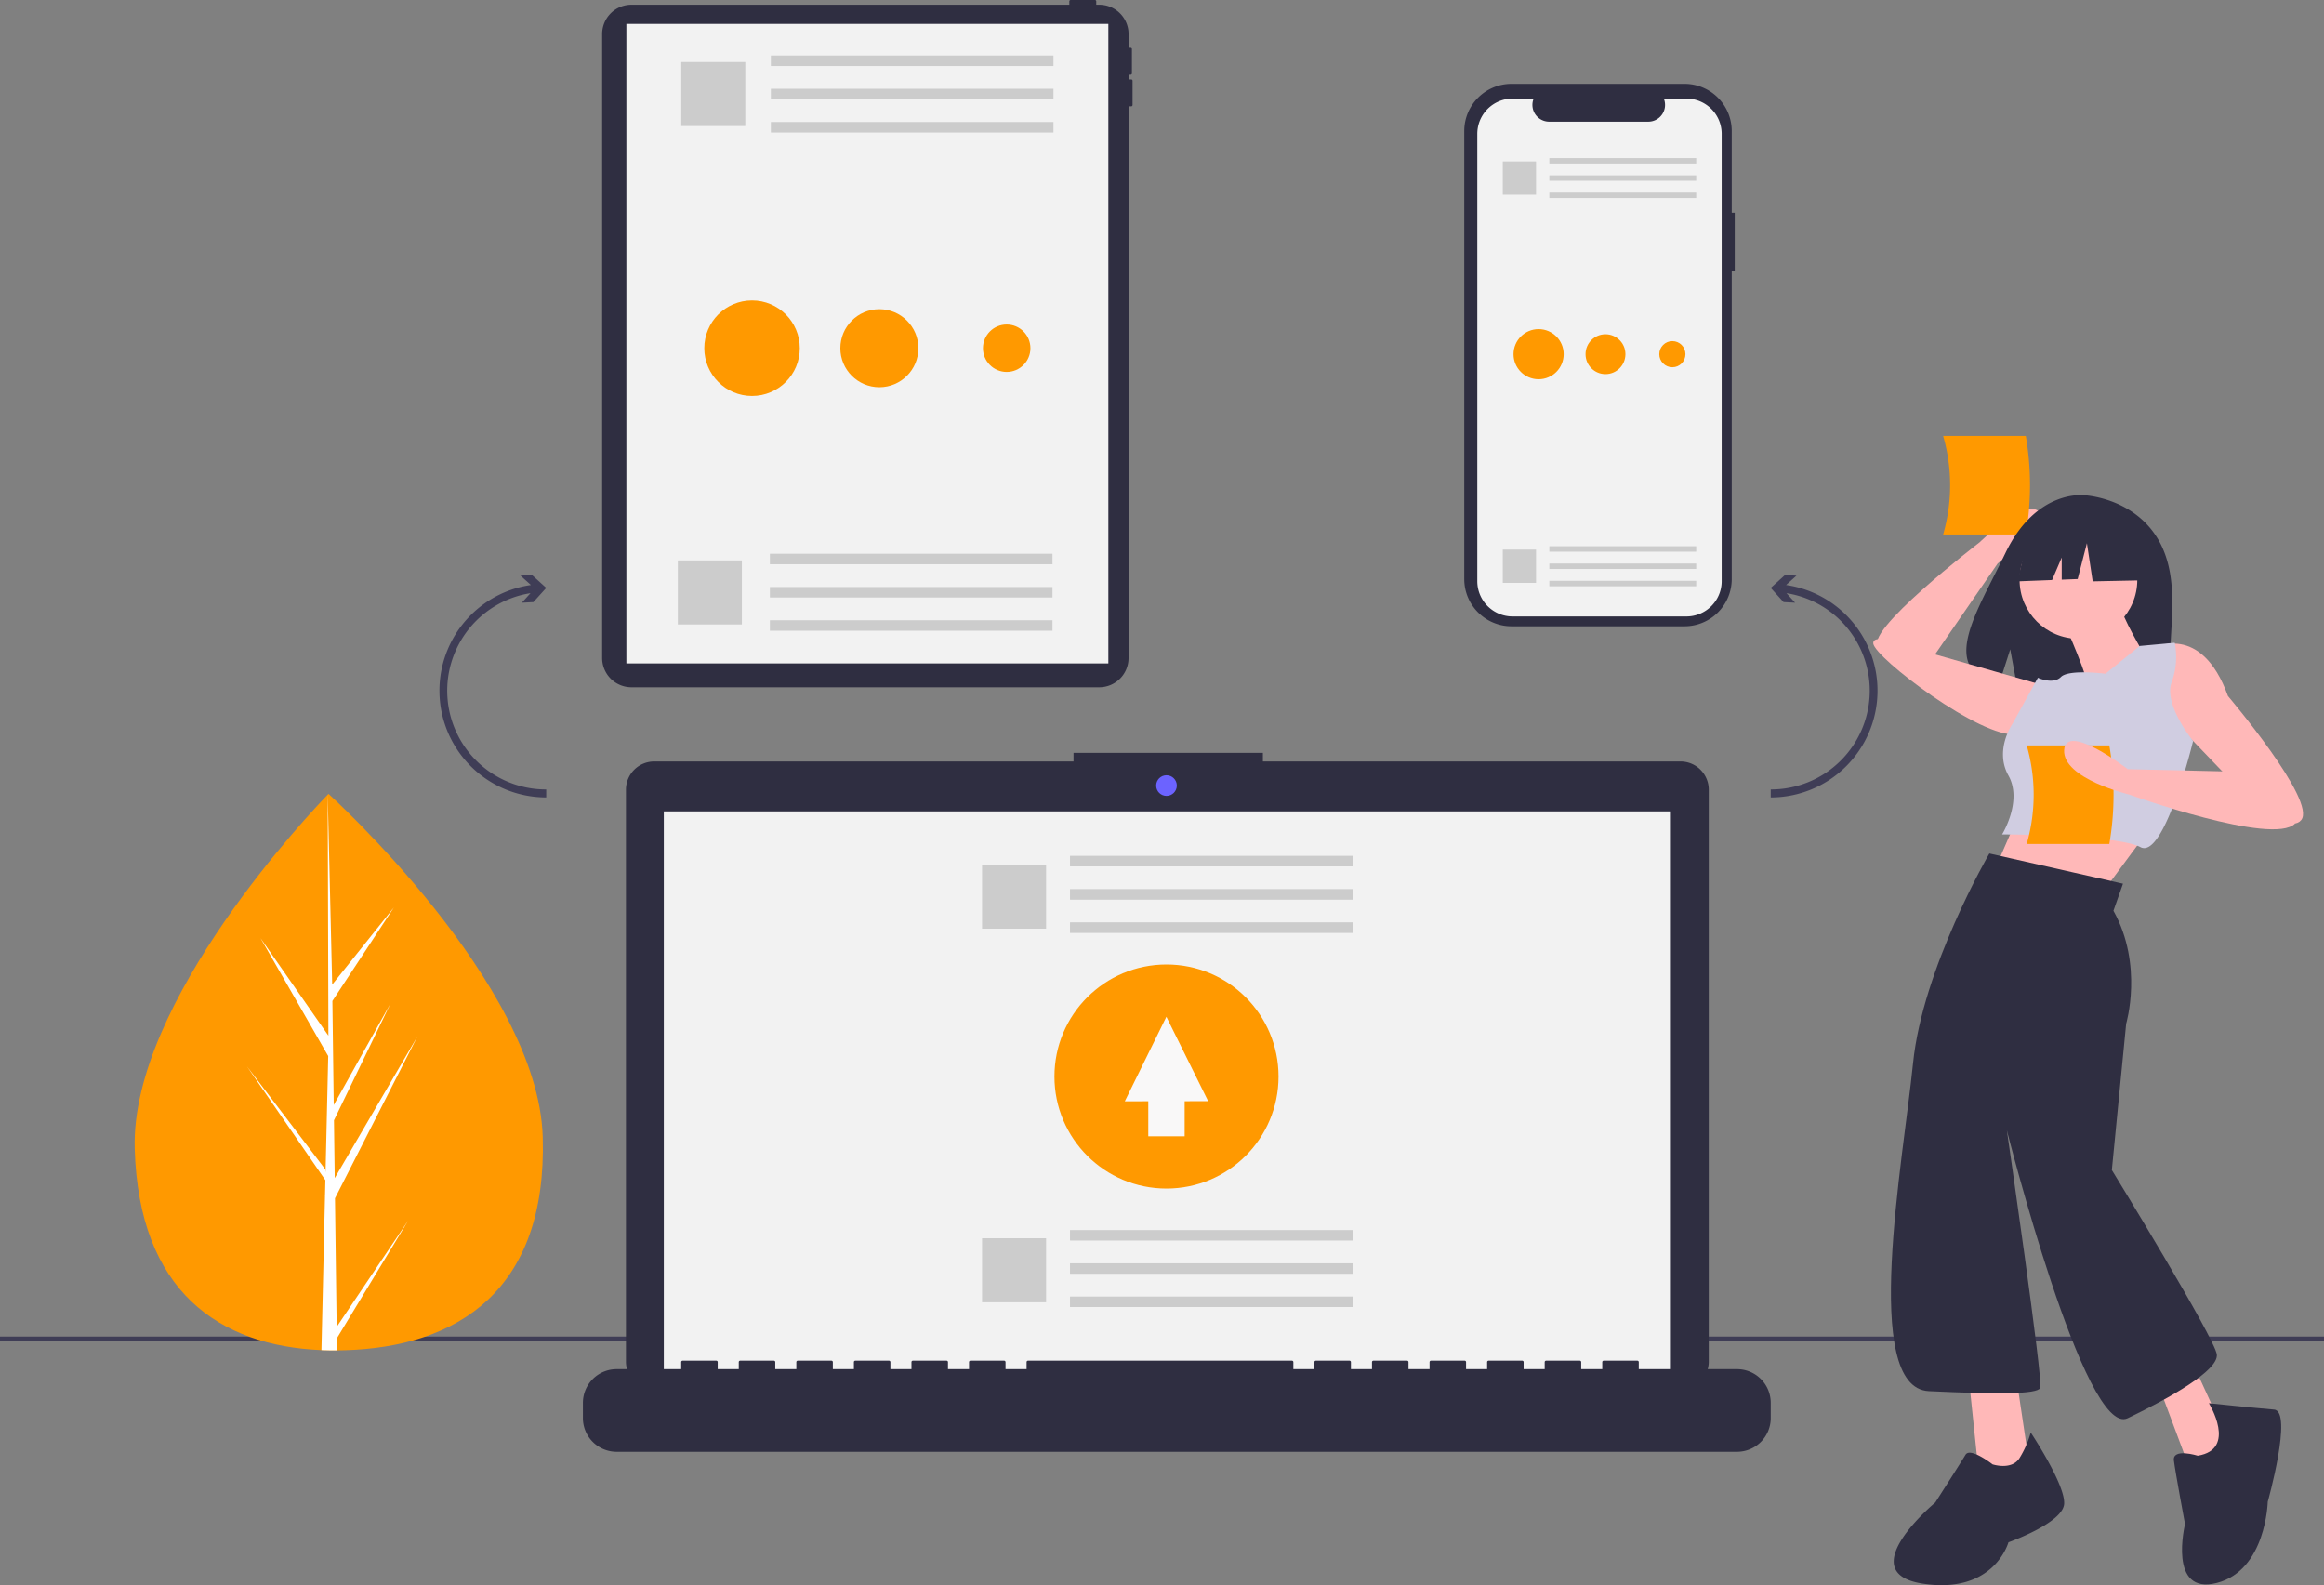 <svg id="undraw_file_sync_ot38" xmlns="http://www.w3.org/2000/svg" width="435.433" height="297" viewBox="0 0 435.433 297">
  <rect x="0" y="0" width="435.433" height="297" fill="#808080" stroke="none"/>
  <defs>
    <style>
      .cls-1 {
        fill: #2f2e41;
      }

      .cls-2 {
        fill: #f2f2f2;
      }

      .cls-3 {
        fill: #3f3d56;
      }

      .cls-4 {
        fill: #f90;
      }

      .cls-5 {
        fill: #fff;
      }

      .cls-6 {
        fill: #ccc;
      }

      .cls-7 {
        fill: #6c63ff;
      }

      .cls-8 {
        fill: #e6e6e6;
      }

      .cls-9 {
        fill: #ffb8b8;
      }

      .cls-10 {
        fill: #d0cde1;
      }

      .cls-11 {
        fill: #f9f8f8;
      }
    </style>
  </defs>
  <path id="Path_1" data-name="Path 1" class="cls-1" d="M419.316,68.757h-.5v-.883h.378a.252.252,0,0,0,.252-.252v-4.54a.252.252,0,0,0-.252-.252h-.378V60.251a5.493,5.493,0,0,0-5.493-5.493h-.561v-.631a.252.252,0,0,0-.252-.252h-4.54a.252.252,0,0,0-.252.252v.631H325.677a5.493,5.493,0,0,0-5.493,5.493v116.9a5.493,5.493,0,0,0,5.493,5.493h87.642a5.493,5.493,0,0,0,5.493-5.493V73.8h.5a.252.252,0,0,0,.252-.252V69.01a.252.252,0,0,0-.252-.252Z" transform="translate(-207.365 -53.875)"/>
  <rect id="Rectangle_6" data-name="Rectangle 6" class="cls-2" width="90.305" height="119.82" transform="translate(117.359 4.476)"/>
  <rect id="Rectangle_7" data-name="Rectangle 7" class="cls-3" width="435.433" height="0.75" transform="translate(0 250.421)"/>
  <path id="Path_2" data-name="Path 2" class="cls-4" d="M162.989,514.914c.841,28.789-15.98,39.339-37.09,39.955q-.736.021-1.464.026-1.468.011-2.908-.049c-19.092-.793-34.2-10.927-34.986-37.7-.809-27.707,33.581-63.707,36.161-66.37,0,0,0,0,0,0l.148-.152S162.148,486.128,162.989,514.914Z" transform="translate(-61.301 -301.889)"/>
  <path id="Path_3" data-name="Path 3" class="cls-5" d="M159.48,550.515l13.41-19.942-13.382,22.087.028,2.244q-1.468.011-2.908-.049l.665-28.844-.018-.223.025-.043.064-2.726L142.677,501.7l14.668,19.281.052.576.5-21.793-12.684-22.1,12.72,18.277-.133-45.149v-.15l0,.148.842,35.584,11.56-14.454-11.522,17.52.252,19.493L169.576,489.9l-10.6,21.891.14,10.839,15.47-26.5-15.423,30.283Z" transform="translate(-96.402 -301.897)"/>
  <path id="Path_4" data-name="Path 4" class="cls-1" d="M801.734,119.933h-.558v-15.3a8.854,8.854,0,0,0-8.854-8.854H759.911a8.854,8.854,0,0,0-8.854,8.854v83.926a8.854,8.854,0,0,0,8.854,8.854h32.411a8.854,8.854,0,0,0,8.854-8.854V130.823h.558Z" transform="translate(-476.711 -80.071)"/>
  <path id="Path_5" data-name="Path 5" class="cls-2" d="M803.365,109.764v83.8a6.613,6.613,0,0,1-6.612,6.613H764.187a6.612,6.612,0,0,1-6.611-6.612v-83.8a6.612,6.612,0,0,1,6.61-6.611h3.952a3.141,3.141,0,0,0,2.909,4.327h18.568a3.141,3.141,0,0,0,2.909-4.327h4.231a6.612,6.612,0,0,1,6.611,6.61Z" transform="translate(-480.787 -84.679)"/>
  <rect id="Rectangle_8" data-name="Rectangle 8" class="cls-6" width="27.515" height="1.022" transform="translate(290.289 29.616)"/>
  <rect id="Rectangle_9" data-name="Rectangle 9" class="cls-6" width="27.515" height="1.022" transform="translate(290.289 32.853)"/>
  <rect id="Rectangle_10" data-name="Rectangle 10" class="cls-6" width="27.515" height="1.022" transform="translate(290.289 36.091)"/>
  <rect id="Rectangle_11" data-name="Rectangle 11" class="cls-6" width="6.234" height="6.234" transform="translate(281.564 30.248)"/>
  <rect id="Rectangle_12" data-name="Rectangle 12" class="cls-6" width="27.515" height="1.022" transform="translate(290.289 102.343)"/>
  <rect id="Rectangle_13" data-name="Rectangle 13" class="cls-6" width="27.515" height="1.022" transform="translate(290.289 105.58)"/>
  <rect id="Rectangle_14" data-name="Rectangle 14" class="cls-6" width="27.515" height="1.022" transform="translate(290.289 108.818)"/>
  <rect id="Rectangle_15" data-name="Rectangle 15" class="cls-6" width="6.234" height="6.234" transform="translate(281.564 102.974)"/>
  <path id="Path_6" data-name="Path 6" class="cls-1" d="M529.669,431.754H451.423v-1.613h-35.48v1.613H337.375a5.293,5.293,0,0,0-5.293,5.293V544.189a5.293,5.293,0,0,0,5.293,5.293H529.669a5.293,5.293,0,0,0,5.293-5.293V437.046a5.293,5.293,0,0,0-5.293-5.293Z" transform="translate(-214.803 -289.086)"/>
  <rect id="Rectangle_16" data-name="Rectangle 16" class="cls-2" width="188.687" height="106.439" transform="translate(124.375 152.022)"/>
  <circle id="Ellipse_1" data-name="Ellipse 1" class="cls-7" cx="1.935" cy="1.935" r="1.935" transform="translate(216.623 145.248)"/>
  <path id="Path_7" data-name="Path 7" class="cls-1" d="M526.814,735.508H508.4v-1.327a.263.263,0,0,0-.263-.263h-6.313a.263.263,0,0,0-.263.263v1.327h-3.946v-1.327a.263.263,0,0,0-.263-.263h-6.314a.263.263,0,0,0-.263.263v1.327h-3.946v-1.327a.263.263,0,0,0-.263-.263h-6.314a.263.263,0,0,0-.263.263v1.327h-3.946v-1.327a.263.263,0,0,0-.263-.263h-6.313a.263.263,0,0,0-.263.263v1.327h-3.946v-1.327a.263.263,0,0,0-.263-.263H458.68a.263.263,0,0,0-.263.263v1.327h-3.946v-1.327a.263.263,0,0,0-.263-.263h-6.314a.263.263,0,0,0-.263.263v1.327h-3.946v-1.327a.263.263,0,0,0-.263-.263H393.965a.263.263,0,0,0-.263.263v1.327h-3.946v-1.327a.263.263,0,0,0-.263-.263H383.18a.263.263,0,0,0-.263.263v1.327h-3.946v-1.327a.263.263,0,0,0-.263-.263h-6.314a.263.263,0,0,0-.263.263v1.327h-3.946v-1.327a.263.263,0,0,0-.263-.263h-6.314a.263.263,0,0,0-.263.263v1.327H357.4v-1.327a.263.263,0,0,0-.263-.263h-6.314a.263.263,0,0,0-.263.263v1.327h-3.946v-1.327a.263.263,0,0,0-.263-.263h-6.314a.263.263,0,0,0-.263.263v1.327h-3.946v-1.327a.263.263,0,0,0-.263-.263h-6.314a.263.263,0,0,0-.263.263v1.327h-12.1a6.314,6.314,0,0,0-6.314,6.314v2.855a6.314,6.314,0,0,0,6.314,6.314H526.814a6.314,6.314,0,0,0,6.314-6.314v-2.855A6.314,6.314,0,0,0,526.814,735.508Z" transform="translate(-201.357 -478.982)"/>
  <rect id="Rectangle_17" data-name="Rectangle 17" class="cls-8" width="52.948" height="1.967" transform="translate(200.482 160.358)"/>
  <rect id="Rectangle_18" data-name="Rectangle 18" class="cls-8" width="52.948" height="1.967" transform="translate(200.482 166.588)"/>
  <rect id="Rectangle_19" data-name="Rectangle 19" class="cls-8" width="52.948" height="1.967" transform="translate(200.482 172.819)"/>
  <rect id="Rectangle_20" data-name="Rectangle 20" class="cls-6" width="52.948" height="1.967" transform="translate(200.482 160.358)"/>
  <rect id="Rectangle_21" data-name="Rectangle 21" class="cls-6" width="52.948" height="1.967" transform="translate(200.482 166.588)"/>
  <rect id="Rectangle_22" data-name="Rectangle 22" class="cls-6" width="52.948" height="1.967" transform="translate(200.482 172.819)"/>
  <rect id="Rectangle_23" data-name="Rectangle 23" class="cls-6" width="12" height="12" transform="translate(184 162)"/>
  <rect id="Rectangle_24" data-name="Rectangle 24" class="cls-6" width="52.948" height="1.967" transform="translate(200.482 230.461)"/>
  <rect id="Rectangle_25" data-name="Rectangle 25" class="cls-6" width="52.948" height="1.967" transform="translate(200.482 236.691)"/>
  <rect id="Rectangle_26" data-name="Rectangle 26" class="cls-6" width="52.948" height="1.967" transform="translate(200.482 242.922)"/>
  <rect id="Rectangle_27" data-name="Rectangle 27" class="cls-6" width="12" height="12" transform="translate(184 232)"/>
  <path id="Path_8" data-name="Path 8" class="cls-3" d="M918.961,349.379a19.942,19.942,0,0,0-11.849-6.252l1.949-1.76-2.156-.109-2.667,2.411,2.411,2.667,2.156.109-1.615-1.786a18.5,18.5,0,0,1-2.951,36.771v1.5a20.005,20.005,0,0,0,14.723-33.55Z" transform="translate(-572.468 -233.523)"/>
  <path id="Path_9" data-name="Path 9" class="cls-3" d="M244.158,349.379a19.942,19.942,0,0,1,11.849-6.252l-1.949-1.76,2.156-.109,2.667,2.411-2.411,2.667-2.156.109,1.615-1.786a18.5,18.5,0,0,0,2.951,36.771v1.5a20.005,20.005,0,0,1-14.723-33.55Z" transform="translate(-156.538 -233.523)"/>
  <rect id="Rectangle_28" data-name="Rectangle 28" class="cls-6" width="52.948" height="1.967" transform="translate(144.432 10.405)"/>
  <rect id="Rectangle_29" data-name="Rectangle 29" class="cls-6" width="52.948" height="1.967" transform="translate(144.432 16.636)"/>
  <rect id="Rectangle_30" data-name="Rectangle 30" class="cls-6" width="52.948" height="1.967" transform="translate(144.432 22.866)"/>
  <rect id="Rectangle_31" data-name="Rectangle 31" class="cls-6" width="11.996" height="11.996" transform="translate(127.642 11.621)"/>
  <rect id="Rectangle_32" data-name="Rectangle 32" class="cls-6" width="52.948" height="1.967" transform="translate(144.25 103.751)"/>
  <rect id="Rectangle_33" data-name="Rectangle 33" class="cls-6" width="52.948" height="1.967" transform="translate(144.25 109.981)"/>
  <rect id="Rectangle_34" data-name="Rectangle 34" class="cls-6" width="52.948" height="1.967" transform="translate(144.25 116.211)"/>
  <rect id="Rectangle_35" data-name="Rectangle 35" class="cls-6" width="12" height="12" transform="translate(127 105)"/>
  <path id="Path_10" data-name="Path 10" class="cls-9" d="M968.013,335.84l11.956-17.359s10.411-8.348,7.427-9.974-10.8,6-10.8,6-22.54,17.28-18.823,19.691S968.013,335.84,968.013,335.84Z" transform="translate(-605.678 -212.908)"/>
  <path id="Path_11" data-name="Path 11" class="cls-4" d="M990.406,290.2h15.484a54.157,54.157,0,0,0,0-18.462H990.406a33.218,33.218,0,0,1,0,18.462Z" transform="translate(-626.333 -190.066)"/>
  <path id="Path_12" data-name="Path 12" class="cls-1" d="M1037.917,309.565c-4.653-7.862-13.859-8.229-13.859-8.229s-8.97-1.147-14.725,10.827c-5.364,11.161-12.766,21.938-1.192,24.55l2.091-6.507,1.295,6.992a45.285,45.285,0,0,0,4.952.085c12.4-.4,24.2.117,23.82-4.331C1039.8,327.039,1042.393,317.13,1037.917,309.565Z" transform="translate(-633.588 -208.549)"/>
  <path id="Path_13" data-name="Path 13" class="cls-9" d="M1021.861,452.616l-5.961,13.71,20.862,3.278s9.835-13.412,10.729-14.306Z" transform="translate(-642.27 -303.135)"/>
  <circle id="Ellipse_2" data-name="Ellipse 2" class="cls-9" cx="11.027" cy="11.027" r="11.027" transform="translate(378.396 97.623)"/>
  <path id="Path_14" data-name="Path 14" class="cls-9" d="M1050.88,360.2s5.067,11.325,4.47,12.517,10.729-6.259,10.729-6.259-4.769-8.047-4.471-9.239Z" transform="translate(-664.137 -243.498)"/>
  <path id="Path_15" data-name="Path 15" class="cls-9" d="M1090.337,376.4s8.941-5.067,14.008,8.941c0,0,16.69,19.67,13.71,23.247s-14.306-8.643-14.306-8.643l-7.153-7.451s-10.133-2.682-9.239-8.345S1090.337,376.4,1090.337,376.4Z" transform="translate(-686.904 -254.931)"/>
  <path id="Path_16" data-name="Path 16" class="cls-9" d="M987.061,381.82,966.2,375.859s-11.027-4.471-10.729-1.788,20.266,17.882,26.823,16.988S987.061,381.82,987.061,381.82Z" transform="translate(-604.49 -253.499)"/>
  <path id="Path_17" data-name="Path 17" class="cls-10" d="M1039.245,380.914s-6.855-.894-8.345.6-4.321.149-4.321.149l-4.769,8.643s-3.427,4.918-.745,9.686-1.192,11.027-1.192,11.027,21.458,0,25.929,2.384,9.859-19.894,9.859-19.894-5.537-6.78-4.047-10.952a13.491,13.491,0,0,0,.6-7.451l-6.557.6Z" transform="translate(-644.753 -254.68)"/>
  <path id="Path_18" data-name="Path 18" class="cls-9" d="M983.936,685.142l2.385,22.949,9.238-4.768-2.98-19.969Z" transform="translate(-615.076 -427.177)"/>
  <path id="Path_19" data-name="Path 19" class="cls-9" d="M1076.95,679.377l7.76,20.746,7.449-5.365-9.248-20.15Z" transform="translate(-673.221 -421.71)"/>
  <path id="Path_20" data-name="Path 20" class="cls-1" d="M991.382,769.824a18.612,18.612,0,0,1-2.086,4.769c-1.49,2.384-5.067,1.192-5.067,1.192s-4.172-3.278-5.067-1.788-5.663,8.941-5.663,8.941-15.8,13.113-2.384,15.2,16.094-7.749,16.094-7.749,10.133-3.576,10.431-7.153S991.382,769.824,991.382,769.824Z" transform="translate(-610.899 -501.428)"/>
  <path id="Path_21" data-name="Path 21" class="cls-1" d="M1110.183,765.014s-4.769-1.49-4.47.894,2.086,11.921,2.086,11.921-3.278,13.412,5.961,11.027,9.537-15.2,9.537-15.2,4.769-16.988,1.192-17.286-12.219-1.192-12.219-1.192S1117.632,763.822,1110.183,765.014Z" transform="translate(-698.405 -492.273)"/>
  <path id="Path_22" data-name="Path 22" class="cls-1" d="M1032.621,259.495l-9.095-4.764-12.559,1.949-2.6,11.477,6.467-.249,1.807-4.216v4.147l2.988-.115,1.732-6.713,1.083,7.146,10.609-.217Z" transform="translate(-630.35 -159.237)"/>
  <path id="Path_23" data-name="Path 23" class="cls-1" d="M1007.792,486.1l-25.035-5.663s-12.517,21.458-14.306,39.34-9.835,60.8,2.98,61.4,20.266.6,20.862-.6-6.259-48.281-6.259-48.281,14.6,57.819,22.651,53.944,16.988-8.941,16.69-11.921-19.67-34.572-19.67-34.572l2.682-27.419s3.278-11.027-2.384-21.16Z" transform="translate(-610.023 -320.529)"/>
  <path id="Path_24" data-name="Path 24" class="cls-4" d="M1032.16,444.887h15.484a54.157,54.157,0,0,0,0-18.462H1032.16A33.219,33.219,0,0,1,1032.16,444.887Z" transform="translate(-652.434 -286.763)"/>
  <path id="Path_25" data-name="Path 25" class="cls-9" d="M1089.019,430.08l-26.227-.6s-11.623-8.941-11.921-3.576,12.219,8.345,12.219,8.345,26.91,9.656,31.039,5.424Z" transform="translate(-664.127 -285.368)"/>
  <circle id="Ellipse_3" data-name="Ellipse 3" class="cls-4" cx="8.946" cy="8.946" r="8.946" transform="translate(131.959 56.295)"/>
  <circle id="Ellipse_4" data-name="Ellipse 4" class="cls-4" cx="7.31" cy="7.31" r="7.31" transform="translate(157.45 57.931)"/>
  <circle id="Ellipse_5" data-name="Ellipse 5" class="cls-4" cx="4.447" cy="4.447" r="4.447" transform="translate(184.169 60.794)"/>
  <circle id="Ellipse_6" data-name="Ellipse 6" class="cls-4" cx="4.7" cy="4.7" r="4.7" transform="translate(283.576 61.662)"/>
  <circle id="Ellipse_7" data-name="Ellipse 7" class="cls-4" cx="3.736" cy="3.736" r="3.736" transform="translate(297.072 62.625)"/>
  <circle id="Ellipse_8" data-name="Ellipse 8" class="cls-4" cx="2.45" cy="2.45" r="2.45" transform="translate(310.89 63.911)"/>
  <circle id="Ellipse_9" data-name="Ellipse 9" class="cls-4" cx="20.993" cy="20.993" r="20.993" transform="translate(197.563 180.705)"/>
  <path id="Path_26" data-name="Path 26" class="cls-11" d="M577.787,523.974l-7.831-15.815-7.79,15.836,4.4-.006v6.567h6.813V523.98Z" transform="translate(-351.42 -317.659)"/>
</svg>
